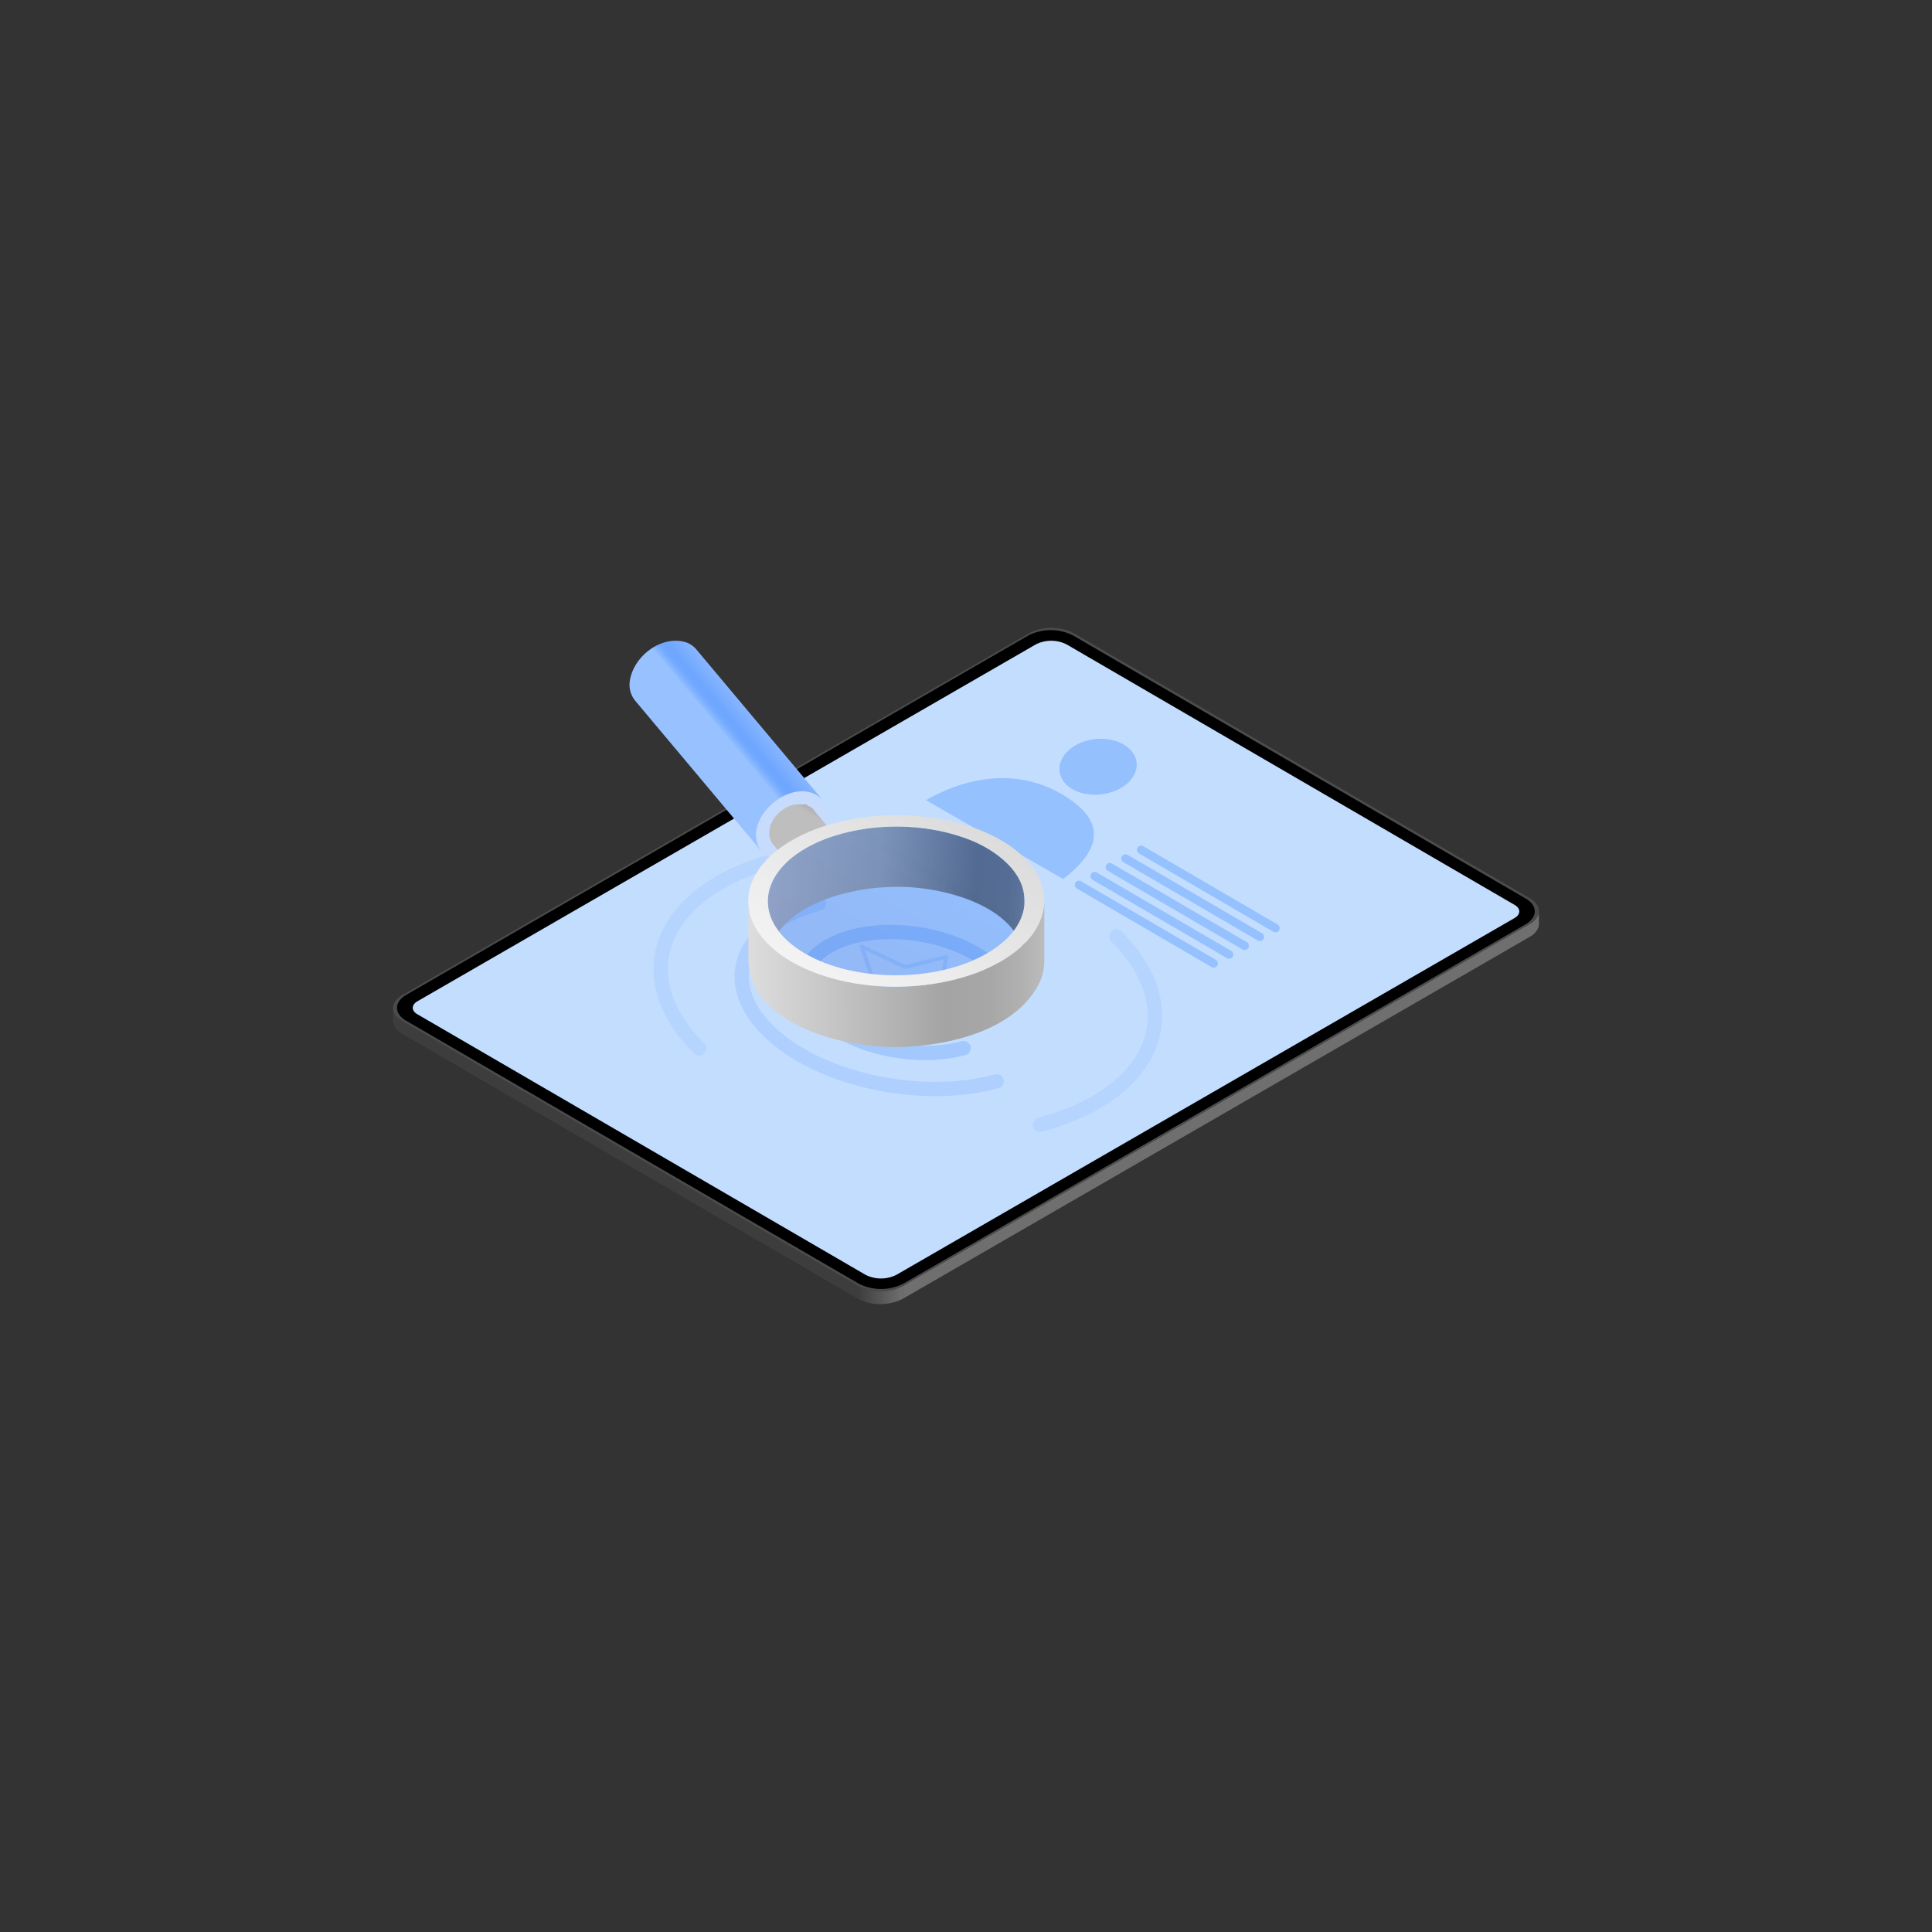 <svg id="Objects" xmlns="http://www.w3.org/2000/svg" xmlns:xlink="http://www.w3.org/1999/xlink" width="500" height="500" viewBox="0 0 500 500"><rect x="0" y="0" width="500" height="500" fill="#333333" stroke="none"/><defs><style>.cls-1{isolation:isolate;}.cls-2{fill:#3d3d3d;}.cls-3{fill:#6f6f6f;}.cls-4{fill:#4b4b4b;}.cls-5{fill:url(#linear-gradient);}.cls-6{fill:#c3ddff;}.cls-10,.cls-7,.cls-8,.cls-9{fill:none;stroke:#408bfc;stroke-linecap:round;stroke-linejoin:round;}.cls-7,.cls-8,.cls-9{stroke-width:3.71px;}.cls-7{opacity:0.11;}.cls-10,.cls-8{opacity:0.15;}.cls-21,.cls-9{opacity:0.25;}.cls-11,.cls-13{opacity:0.35;}.cls-12,.cls-13{fill:#408bfc;}.cls-14{fill:#c7dcfd;}.cls-15{fill:url(#linear-gradient-2);}.cls-16{fill:url(#linear-gradient-3);}.cls-17{fill:url(#linear-gradient-4);}.cls-18{fill:url(#linear-gradient-5);}.cls-19{fill:url(#linear-gradient-6);}.cls-20{fill:url(#linear-gradient-7);}.cls-22{fill:url(#linear-gradient-8);}</style><linearGradient id="linear-gradient" x1="-4523.01" y1="-6221.41" x2="-4517.23" y2="-6211.39" gradientTransform="translate(-7415.76 1141.5) rotate(120)" gradientUnits="userSpaceOnUse"><stop offset="0" stop-color="#6f6f6f"/><stop offset="1" stop-color="#3d3d3d"/></linearGradient><linearGradient id="linear-gradient-2" x1="4468.52" y1="-226.97" x2="4487.94" y2="-234.04" gradientTransform="matrix(0.5, -0.87, -0.87, -0.5, -2252.59, 3954.21)" gradientUnits="userSpaceOnUse"><stop offset="0" stop-color="#97c1ff"/><stop offset="0.02" stop-color="#8cbaff"/><stop offset="0.07" stop-color="#7bafff"/><stop offset="0.11" stop-color="#71a8ff"/><stop offset="0.18" stop-color="#6ea6ff"/><stop offset="1" stop-color="#c9deff"/></linearGradient><linearGradient id="linear-gradient-3" x1="4456.91" y1="-270.46" x2="4470.45" y2="-270.46" gradientTransform="matrix(0.94, -0.34, -0.34, -0.94, -4074.02, 1494.58)" gradientUnits="userSpaceOnUse"><stop offset="0" stop-color="#a2a2a2"/><stop offset="0" stop-color="#a2a2a2"/><stop offset="0.22" stop-color="#949494"/><stop offset="0.49" stop-color="#8c8c8c"/><stop offset="1" stop-color="#8a8a8a"/></linearGradient><linearGradient id="linear-gradient-4" x1="4457.14" y1="-263.08" x2="4474.71" y2="-263.08" gradientTransform="matrix(0.5, -0.87, -0.87, -0.5, -2252.59, 3954.21)" gradientUnits="userSpaceOnUse"><stop offset="0" stop-color="#bebebe"/><stop offset="0.09" stop-color="#b1b1b1"/><stop offset="0.2" stop-color="#a7a7a7"/><stop offset="0.35" stop-color="#a4a4a4"/><stop offset="1" stop-color="#dcdcdc"/></linearGradient><linearGradient id="linear-gradient-5" x1="4625.14" y1="-260.95" x2="4653.7" y2="-322.21" gradientTransform="matrix(0.5, -0.87, -0.87, -0.5, -2339.57, 4104.85)" gradientUnits="userSpaceOnUse"><stop offset="0" stop-color="#bebebe"/><stop offset="0.43" stop-color="#a4a4a4"/><stop offset="0.79" stop-color="#6f6f6f"/><stop offset="0.91" stop-color="#717171"/><stop offset="0.96" stop-color="#787878"/><stop offset="0.99" stop-color="#838383"/><stop offset="1" stop-color="#8c8c8c"/></linearGradient><linearGradient id="linear-gradient-6" x1="4603.26" y1="-267.4" x2="4641.58" y2="-333.78" gradientTransform="matrix(0.5, -0.87, -0.87, -0.5, -2339.57, 4104.85)" gradientUnits="userSpaceOnUse"><stop offset="0" stop-color="#dcdcdc"/><stop offset="0.65" stop-color="#a4a4a4"/><stop offset="0.8" stop-color="#a7a7a7"/><stop offset="0.91" stop-color="#b1b1b1"/><stop offset="1" stop-color="#bebebe"/></linearGradient><linearGradient id="linear-gradient-7" x1="-400.67" y1="-291.14" x2="-455.01" y2="-291.14" gradientTransform="translate(-234.12 458.11) rotate(120)" gradientUnits="userSpaceOnUse"><stop offset="0" stop-color="#f3f3f3"/><stop offset="1" stop-color="#dcdcdc"/></linearGradient><linearGradient id="linear-gradient-8" x1="-451.41" y1="-291.14" x2="-404.27" y2="-291.14" gradientTransform="translate(-234.12 458.11) rotate(120)" gradientUnits="userSpaceOnUse"><stop offset="0" stop-color="#0062ff"/><stop offset="1" stop-color="#054ada"/></linearGradient></defs><g class="cls-1"><path class="cls-2" d="M222.08,332.81l-118-68.58a4.15,4.15,0,0,1-2.36-3.31c.1,1.45-.33,3.92.6,5.09h0a5.37,5.37,0,0,0,1.75,1.53l118,68.59Z"/><path class="cls-3" d="M395.87,242.47a4.78,4.78,0,0,0,2.26-2.45h0c.28-.61.09-3.56.14-4.24a2.83,2.83,0,0,1-.15.9h0a4.82,4.82,0,0,1-2.27,2.45L233.64,332.8v3.33Z"/><path class="cls-4" d="M233.64,332.8a12.73,12.73,0,0,1-11.56,0l-118-68.58c-3.16-1.83-3.14-4.84.06-6.7l162.22-93.65a12.72,12.72,0,0,1,11.54,0l118,68.58c3.18,1.85,3.17,4.83,0,6.68Z"/><path class="cls-5" d="M231,333.83a13.72,13.72,0,0,1-7.62-.41h0a10.07,10.07,0,0,1-1.28-.61v3.33a8.2,8.2,0,0,0,1.27.6h0a13,13,0,0,0,10.28-.62V332.8A10.2,10.2,0,0,1,231,333.83Z"/></g><path d="M233.79,332.2a12.7,12.7,0,0,1-11.56,0L105.1,264.15c-3.16-1.84-3.14-4.85.06-6.7l161-93a12.79,12.79,0,0,1,11.53,0l117.13,68.07c3.19,1.85,3.15,4.85,0,6.69Z"/><path class="cls-6" d="M232,329.92a8.89,8.89,0,0,1-8,0L108,262.48c-1.58-.92-1.57-2.42.05-3.36l160-92.34a8.86,8.86,0,0,1,8,0L392,234.2c1.6.93,1.57,2.45,0,3.37Z"/><path class="cls-7" d="M288.94,242.38c18.91,18.9,10.06,40.71-19.77,48.7"/><path class="cls-7" d="M180.93,271.32c-18.91-18.91-10.06-40.72,19.76-48.71"/><path class="cls-8" d="M257.94,279.85c-20,5.38-46.59-.57-59.3-13.28s-6.76-27.36,13.28-32.73"/><path class="cls-9" d="M249.35,271.26c-12.56,3.37-29.2-.36-37.16-8.32s-4.23-17.15,8.32-20.51,29.2.36,37.16,8.32"/><polygon class="cls-10" points="222.99 244.98 234.34 250.28 244.84 247.65 243.65 255.78 253.12 262.8 241.03 262.53 236.38 269.49 230.11 261.2 217.76 258.48 225.97 253.62 222.99 244.98"/><g class="cls-11"><path class="cls-12" d="M239.67,207.09l35.47,20.4c11.28-8.62,9.37-15.39,1.73-20.64C264.82,198.58,251,200.54,239.67,207.09Z"/></g><g class="cls-11"><path class="cls-12" d="M314.14,250.43a1.06,1.06,0,0,1-.54-.14L278.78,230a1.09,1.09,0,1,1,1.09-1.88l34.82,20.3a1.09,1.09,0,0,1-.55,2Z"/><path class="cls-12" d="M318.13,248.15a1.08,1.08,0,0,1-.54-.15l-34.83-20.3a1.09,1.09,0,0,1,1.09-1.89l34.83,20.31a1.09,1.09,0,0,1-.55,2Z"/><path class="cls-12" d="M322.12,245.86a1.1,1.1,0,0,1-.55-.14l-34.82-20.31a1.09,1.09,0,1,1,1.09-1.88l34.82,20.3a1.09,1.09,0,0,1,.4,1.49A1.08,1.08,0,0,1,322.12,245.86Z"/><path class="cls-12" d="M326.11,243.58a1.08,1.08,0,0,1-.55-.15l-34.82-20.3a1.09,1.09,0,0,1,1.09-1.89l34.82,20.31a1.09,1.09,0,0,1-.54,2Z"/><path class="cls-12" d="M330.09,241.29a1.06,1.06,0,0,1-.54-.14l-34.83-20.31a1.09,1.09,0,0,1,1.09-1.88l34.83,20.3a1.08,1.08,0,0,1,.39,1.49A1.07,1.07,0,0,1,330.09,241.29Z"/></g><path class="cls-13" d="M290.15,192.33c-4.44-2.15-10.73-1.15-14,2.23s-2.41,7.87,2,10,10.74,1.14,14.05-2.24S294.59,194.47,290.15,192.33Z"/><g class="cls-1"><ellipse class="cls-14" cx="204.96" cy="213.6" rx="10.32" ry="7.62" transform="translate(-89.36 181.83) rotate(-40.02)"/><path class="cls-15" d="M177.72,166.3a6,6,0,0,1,2.44,1.71l32.71,39c-7.05-7.35-21.82,5.13-15.82,13.27l-32.72-39A6.55,6.55,0,0,1,163,176.2C163.93,169.8,171.34,164.13,177.72,166.3Z"/></g><g class="cls-1"><ellipse class="cls-16" cx="213.48" cy="223.78" rx="6.96" ry="5.13" transform="translate(-93.91 189.7) rotate(-40.02)"/><path class="cls-17" d="M209.12,208.58l.21.09a.25.25,0,0,1,.09,0h0l.11.06.17.1.11.06.1.07,0,0a3.44,3.44,0,0,1,.36.28l0,0,0,0a3.31,3.31,0,0,1,.27.26s0,0,0,0l0,.06,8.05,9.58-.09-.1a3.31,3.31,0,0,0-.26-.27l-.07-.06a3.38,3.38,0,0,0-.36-.27l-.13-.09-.11-.07-.17-.09-.11-.06-.12-.05-.22-.1-.14-.05-.21-.07-.15,0-.2-.05-.16,0-.2,0-.17,0-.21,0h-.8l-.18,0-.25,0-.16,0-.29,0-.14,0-.43.11a5.8,5.8,0,0,0-.59.19l-.15,0-.36.15-.39.19-.27.13-.3.18-.29.17-.26.18-.28.2-.24.19-.27.22-.24.22-.24.23-.25.26-.21.22-.28.35-.18.23-.09.13c-.09.12-.17.25-.26.38l-.07.12c-.1.16-.19.33-.28.49l0,.1c-.07.14-.13.28-.19.42l-.06.15c-.06.14-.11.29-.16.43l0,.1a5,5,0,0,0-.14.52l0,.14c0,.13,0,.27-.06.41a.77.77,0,0,0,0,.15,4.71,4.71,0,0,0,0,.53,4.15,4.15,0,0,0,.94,2.74l-8.06-9.58a4.18,4.18,0,0,1-.93-2.74,4.84,4.84,0,0,1,0-.53c0-.05,0-.1,0-.15s0-.27.07-.41l0-.13a5.11,5.11,0,0,1,.13-.53l0-.09c0-.15.1-.29.15-.43a1.11,1.11,0,0,1,.07-.16c.06-.14.12-.28.19-.42l.05-.09a3.75,3.75,0,0,1,.24-.44.21.21,0,0,1,0-.06l.07-.12c.08-.13.17-.25.26-.38l.09-.13.06-.08a1.49,1.49,0,0,1,.12-.14c.09-.12.18-.24.28-.35l.08-.09.13-.14.25-.26.1-.1.14-.13.24-.21.1-.1.17-.13.24-.18.1-.09.18-.12.26-.17.1-.07.19-.11.3-.17.11-.06.16-.08.39-.18.13-.06.23-.09.14-.06.54-.17.06,0,.43-.1.14,0,.28-.05.17,0,.25,0h1l.21,0,.17,0,.21,0,.16,0,.19,0h.08l.08,0,.21.07Z"/></g><path class="cls-18" d="M250.06,217c6.41,2.16,13.67,7.71,14.74,13.32.66,1.62.27,16.35.39,18.35-.73-14.74-23.17-20-35.9-19.07-11.33.49-29.78,5.66-30.51,19.26l-.05-15.61a11.8,11.8,0,0,1,.66-3.82c3.12-8.2,12.17-12.12,20.15-14.1A54.6,54.6,0,0,1,250.06,217Z"/><path class="cls-19" d="M206.5,249.78c14.38,7,31.87,7.28,46.77,1.76,7.9-3.09,16.82-9.14,17-18.49l0,15.61a13.63,13.63,0,0,1-1.11,5.37c-5.7,12-21.85,16.16-34.08,16.84-14.67,1.05-40.57-5-41.4-22l0-15.61C193.39,239.25,198.86,246.1,206.5,249.78Z"/><path class="cls-20" d="M204.77,248.84c-14.9-8.66-14.82-22.71.18-31.37s39.25-8.66,54.16,0,14.83,22.71-.17,31.37S219.68,257.51,204.77,248.84Zm3.76-29.29c-13,7.5-13.07,19.71-.16,27.22s34,7.5,47,0,13.06-19.72.15-27.22-34-7.5-47,0"/><g class="cls-21"><path class="cls-22" d="M255.36,246.77c13-7.51,13.06-19.72.15-27.22s-34-7.5-47,0-13.07,19.71-.16,27.22S242.36,254.27,255.36,246.77Z"/></g></svg>